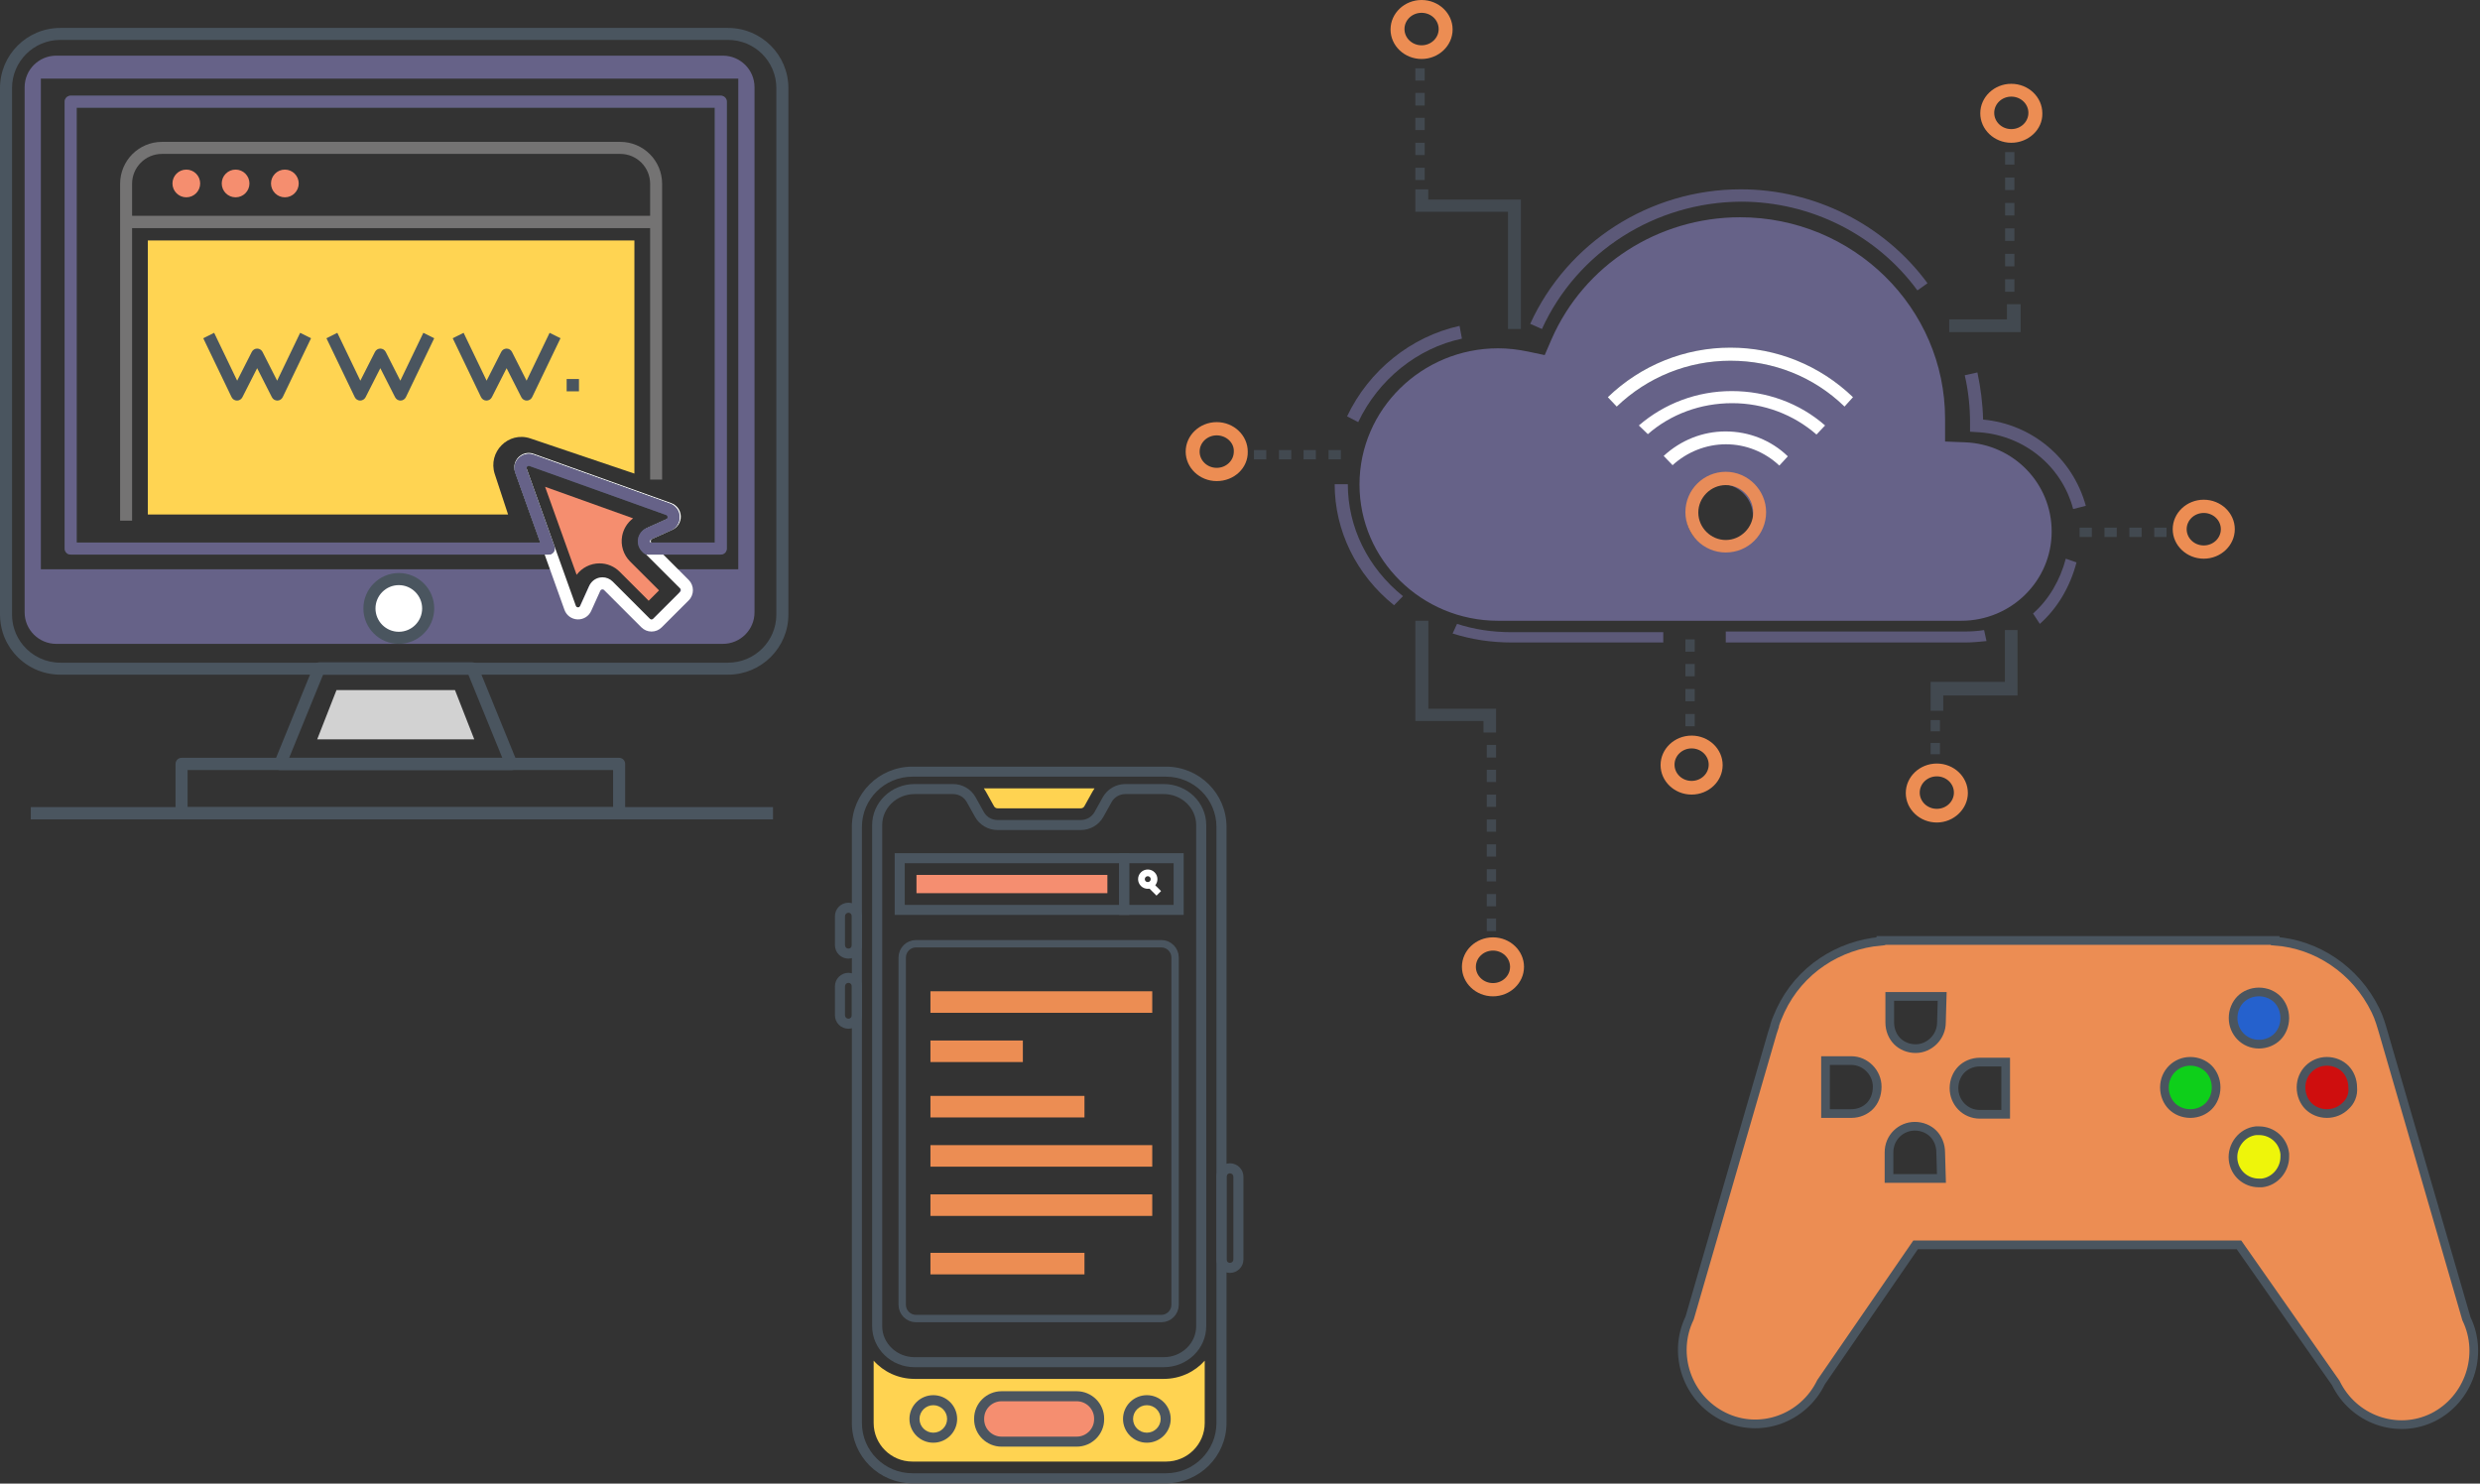<?xml version="1.0" encoding="UTF-8"?>
<svg width="799px" height="478px" viewBox="0 0 799 478" version="1.1" xmlns="http://www.w3.org/2000/svg" xmlns:xlink="http://www.w3.org/1999/xlink">
    <rect x="0" y="0" width="799" height="478" fill="#333333" stroke="none"/>
    <!-- Generator: Sketch 59.1 (86144) - https://sketch.com -->
    <title>t-auth-anywhere</title>
    <desc>Created with Sketch.</desc>
    <g id="Page-1" stroke="none" stroke-width="1" fill="none" fill-rule="evenodd">
        <g id="t-auth-anywhere">
            <g id="web" transform="translate(0, 9)" fill-rule="nonzero">
                <path d="M232.89,8.93 L18.134,8.93 C12.507,8.93 7.938,13.488 7.938,19.086 L7.938,188.3 C7.938,193.885 12.506,198.444 18.134,198.444 L232.889,198.444 C238.517,198.444 243.086,193.885 243.086,188.3 L243.086,19.086 C243.086,13.488 238.517,8.93 232.89,8.93 Z M237.859,174.407 L214.201,174.407 L218.447,178.632 C219.493,179.685 219.493,181.379 218.447,182.419 L214.123,186.721 L209.799,191.009 C208.754,192.062 207.05,192.062 206.005,191.009 L194.066,179.133 C192.737,177.811 190.491,178.221 189.717,179.929 L186.8,186.349 C185.806,188.545 182.631,188.416 181.818,186.156 L177.584,174.408 L13.165,174.408 L13.165,16.338 L237.859,16.338 L237.859,174.407 L237.859,174.407 Z" id="Shape-Copy" fill="#666288"></path>
                <path d="M164.741,239.125 L90.251,239.125 C89.6,239.125 88.993,238.792 88.631,238.239 C88.27,237.686 88.204,236.984 88.454,236.371 L100.997,205.62 C101.3,204.879 102.008,204.397 102.794,204.397 L152.197,204.397 C152.983,204.397 153.691,204.88 153.994,205.62 L166.538,236.371 C166.788,236.984 166.722,237.686 166.361,238.239 C165.999,238.792 165.392,239.125 164.741,239.125 Z M93.17,235.147 L161.822,235.147 L150.9,208.375 L104.091,208.375 L93.17,235.147 Z" id="Shape-Copy-2" fill="#4A555F"></path>
                <polygon id="Path-Copy" fill="#D2D2D2" points="102.195 229.202 108.413 213.327 146.579 213.327 152.797 229.202"></polygon>
                <path d="M199.471,255 L58.498,255 C57.425,255 56.555,254.116 56.555,253.026 L56.555,237.13 C56.555,236.039 57.425,235.156 58.498,235.156 L199.471,235.156 C200.544,235.156 201.414,236.04 201.414,237.13 L201.414,253.026 C201.414,254.116 200.544,255 199.471,255 Z M60.441,251.051 L197.527,251.051 L197.527,239.104 L60.441,239.104 L60.441,251.051 Z" id="Shape-Copy-3" fill="#4A555F"></path>
                <rect id="Rectangle-Copy-18" fill="#4A555F" x="9.922" y="251.031" width="239.117" height="3.969"></rect>
                <ellipse id="Oval-Copy" fill="#FFFFFF" cx="129.48" cy="187.033" rx="9.426" ry="9.426"></ellipse>
                <path d="M128.488,198.444 C122.197,198.444 117.078,193.325 117.078,187.033 C117.078,180.742 122.197,175.623 128.488,175.623 C134.78,175.623 139.898,180.742 139.898,187.033 C139.898,193.325 134.78,198.444 128.488,198.444 Z M128.488,179.518 C124.345,179.518 120.973,182.889 120.973,187.034 C120.973,191.177 124.345,194.549 128.488,194.549 C132.632,194.549 136.003,191.178 136.003,187.034 C136.003,182.889 132.632,179.518 128.488,179.518 Z" id="Shape-Copy-7" fill="#4A555F"></path>
                <path d="M234.578,208.366 L19.422,208.366 C13.612,208.366 8.152,205.801 4.441,201.33 C4.004,200.803 3.635,200.313 3.313,199.833 C2.935,199.268 2.616,198.745 2.341,198.235 C2.062,197.733 1.784,197.162 1.525,196.555 C1.289,196.001 1.071,195.402 0.876,194.775 C0.591,193.867 0.372,192.92 0.228,191.967 C0.078,191.051 0,190.054 0,189.028 L0,19.351 C0,8.681 8.713,0 19.422,0 L234.577,0 C245.287,0 254,8.681 254,19.351 L254,189.028 C254,199.69 245.287,208.366 234.578,208.366 Z M19.422,3.862 C10.852,3.862 3.879,10.811 3.879,19.351 L3.879,189.028 C3.879,189.846 3.94,190.633 4.061,191.369 C4.181,192.162 4.348,192.893 4.58,193.628 C4.738,194.137 4.911,194.612 5.097,195.046 C5.304,195.53 5.522,195.981 5.747,196.385 C5.998,196.851 6.263,197.276 6.54,197.689 C6.815,198.099 7.113,198.485 7.432,198.872 C10.402,202.45 14.774,204.504 19.422,204.504 L234.577,204.504 C243.147,204.504 250.121,197.562 250.121,189.028 L250.121,19.351 C250.121,10.811 243.147,3.862 234.577,3.862 L19.422,3.862 L19.422,3.862 Z" id="Shape-Copy-8" fill="#4A555F"></path>
                <path d="M209.912,194.475 C208.665,194.475 207.497,193.986 206.621,193.099 L194.627,181.106 C194.384,180.864 194.106,180.872 193.961,180.898 C193.815,180.925 193.548,181.017 193.404,181.336 L190.472,187.823 C189.692,189.557 187.99,190.631 186.05,190.557 C184.146,190.482 182.5,189.275 181.858,187.483 L165.977,143.152 C165.794,142.67 165.695,142.125 165.695,141.564 C165.695,140.071 166.437,138.656 167.677,137.78 C168.925,136.899 170.469,136.688 171.911,137.201 L216.251,153.082 C218.046,153.721 219.258,155.366 219.335,157.272 C219.412,159.176 218.339,160.913 216.601,161.696 L210.116,164.627 C209.798,164.77 209.705,165.036 209.679,165.181 C209.651,165.33 209.642,165.616 209.893,165.869 L221.888,177.85 C221.891,177.853 221.895,177.855 221.897,177.859 C223.694,179.679 223.69,182.626 221.888,184.428 L213.194,193.11 C212.326,193.986 211.158,194.475 209.912,194.475 Z M194.095,176.994 C195.315,176.994 196.5,177.476 197.379,178.355 L209.38,190.355 C209.578,190.554 209.797,190.583 209.912,190.583 C210.026,190.583 210.245,190.554 210.435,190.363 L219.136,181.676 C219.428,181.383 219.426,180.898 219.129,180.595 L207.136,168.615 C206.05,167.519 205.572,165.974 205.851,164.472 C206.129,162.975 207.124,161.706 208.513,161.079 L214.999,158.148 C215.407,157.964 215.454,157.619 215.446,157.429 C215.438,157.239 215.363,156.897 214.941,156.747 L170.603,140.866 C170.301,140.76 170.065,140.857 169.921,140.959 C169.712,141.107 169.586,141.333 169.586,141.564 C169.586,141.656 169.599,141.731 169.629,141.809 L185.52,186.17 C185.669,186.586 186.012,186.661 186.202,186.668 C186.387,186.677 186.74,186.628 186.922,186.223 L189.855,179.734 C190.485,178.341 191.757,177.344 193.259,177.07 C193.539,177.019 193.818,176.994 194.095,176.994 Z" id="Shape-Copy-9" fill="#FFFFFF"></path>
                <path d="M199.644,175.206 C197.905,173.467 195.596,172.509 193.143,172.509 C190.213,172.509 187.492,173.908 185.774,176.193 L175.617,147.84 L203.962,157.997 C202.138,159.37 200.866,161.39 200.441,163.683 C199.891,166.653 200.834,169.709 202.961,171.858 L212.328,181.215 L208.986,184.553 L199.644,175.206 Z" id="Path-Copy-2" fill="#F58E6F"></path>
                <path d="M232.227,169.669 L208.624,169.669 C208.112,169.669 207.62,169.465 207.259,169.102 L206.835,168.678 C205.761,167.593 205.288,166.06 205.564,164.57 C205.84,163.085 206.827,161.826 208.204,161.205 L214.633,158.296 C215.038,158.114 215.084,157.771 215.077,157.583 C215.069,157.394 214.994,157.055 214.576,156.906 L170.621,141.152 C170.237,141.014 169.966,141.205 169.84,141.333 C169.714,141.458 169.526,141.727 169.665,142.114 L178.606,167.088 C178.818,167.679 178.729,168.336 178.367,168.85 C178.005,169.364 177.417,169.669 176.789,169.669 L22.765,169.669 C21.7,169.669 20.836,168.805 20.836,167.739 L20.836,23.759 C20.836,22.693 21.7,21.829 22.765,21.829 L232.227,21.829 C233.292,21.829 234.156,22.693 234.156,23.759 L234.156,167.739 C234.156,168.805 233.292,169.669 232.227,169.669 Z M209.454,165.808 L230.298,165.808 L230.298,25.69 L24.694,25.69 L24.694,165.808 L174.05,165.808 L166.036,143.421 C165.425,141.732 165.835,139.885 167.107,138.607 C168.38,137.328 170.227,136.909 171.922,137.516 L215.875,153.27 C217.654,153.904 218.856,155.536 218.932,157.427 C219.009,159.316 217.945,161.039 216.221,161.815 L209.793,164.723 C209.477,164.866 209.386,165.129 209.359,165.273 C209.337,165.392 209.326,165.6 209.454,165.808 Z" id="Shape-Copy-10" fill="#4A555F"></path>
                <path d="M232.227,169.669 L208.625,169.669 C208.114,169.669 207.624,169.466 207.263,169.105 L206.838,168.681 C205.762,167.593 205.289,166.059 205.566,164.569 C205.841,163.084 206.828,161.826 208.205,161.205 L214.634,158.297 C215.038,158.114 215.086,157.772 215.078,157.584 C215.071,157.394 214.996,157.055 214.577,156.907 L170.623,141.151 C170.235,141.013 169.969,141.207 169.842,141.333 C169.716,141.458 169.526,141.727 169.667,142.114 L178.608,167.088 C178.82,167.679 178.731,168.336 178.369,168.85 C178.007,169.364 177.419,169.669 176.792,169.669 L22.765,169.669 C21.7,169.669 20.836,168.805 20.836,167.739 L20.836,23.759 C20.836,22.693 21.7,21.829 22.765,21.829 L232.227,21.829 C233.292,21.829 234.156,22.693 234.156,23.759 L234.156,167.739 C234.156,168.805 233.292,169.669 232.227,169.669 Z M209.455,165.808 L230.297,165.808 L230.297,25.69 L24.694,25.69 L24.694,165.808 L174.05,165.808 L166.035,143.421 C165.424,141.731 165.835,139.885 167.108,138.607 C168.381,137.328 170.227,136.909 171.922,137.516 L215.872,153.27 C217.653,153.904 218.856,155.536 218.932,157.426 C219.009,159.315 217.944,161.038 216.221,161.815 L209.792,164.723 C209.478,164.865 209.386,165.128 209.359,165.273 C209.337,165.392 209.328,165.6 209.455,165.808 Z" id="Shape-Copy-11" fill="#666288"></path>
                <path d="M42.556,158.755 L38.695,158.755 L38.695,50.216 C38.695,42.77 44.733,36.712 52.155,36.712 L199.861,36.712 C207.283,36.712 213.32,42.77 213.32,50.216 L213.32,145.51 L209.46,145.51 L209.46,50.216 C209.46,44.908 205.154,40.589 199.861,40.589 L52.155,40.589 C46.862,40.589 42.556,44.908 42.556,50.216 L42.556,158.755 Z" id="Path-Copy-3" fill="#747373"></path>
                <path d="M47.625,68.463 L47.625,156.77 L163.694,156.77 L159.408,143.755 C157.062,136.63 163.801,129.865 170.866,132.253 L204.391,143.582 L204.391,68.463 L47.625,68.463 Z" id="Path-Copy-4" fill="#FFD452"></path>
                <rect id="Rectangle-Copy-19" fill="#747373" x="41.672" y="60.525" width="170.656" height="3.969"></rect>
                <ellipse id="Oval-Copy-2" fill="#F58E6F" cx="60.027" cy="50.107" rx="4.465" ry="4.465"></ellipse>
                <ellipse id="Oval-Copy-3" fill="#F58E6F" cx="75.902" cy="50.107" rx="4.465" ry="4.465"></ellipse>
                <ellipse id="Oval-Copy-4" fill="#F58E6F" cx="91.777" cy="50.107" rx="4.465" ry="4.465"></ellipse>
                <path d="M76.358,120.058 C76.35,120.058 76.344,120.058 76.336,120.058 C75.598,120.05 74.927,119.618 74.604,118.944 L65.484,99.974 L68.994,98.23 L76.407,113.65 L81.112,104.385 C81.448,103.725 82.118,103.31 82.848,103.31 L82.848,103.31 C83.579,103.31 84.248,103.725 84.584,104.385 L89.289,113.65 L96.702,98.23 L100.211,99.974 L91.092,118.945 C90.767,119.619 90.097,120.05 89.359,120.058 C88.592,120.038 87.94,119.651 87.602,118.983 L82.849,109.624 L78.094,118.984 C77.758,119.644 77.088,120.058 76.358,120.058 Z" id="Path-Copy-5" fill="#4A555F"></path>
                <path d="M129.025,120.058 C128.295,120.058 127.625,119.644 127.289,118.983 L122.536,109.624 L117.783,118.983 C117.444,119.651 116.766,120.044 116.026,120.058 C115.289,120.05 114.617,119.619 114.293,118.945 L105.172,99.974 L108.681,98.23 L116.095,113.65 L120.8,104.385 C121.136,103.725 121.804,103.31 122.536,103.31 C123.267,103.31 123.936,103.725 124.271,104.385 L128.976,113.65 L136.389,98.23 L139.898,99.974 L130.779,118.945 C130.455,119.619 129.785,120.05 129.046,120.058 C129.038,120.058 129.032,120.058 129.025,120.058 Z" id="Path-Copy-6" fill="#4A555F"></path>
                <path d="M169.703,120.058 C168.973,120.058 168.303,119.644 167.967,118.983 L163.214,109.624 L158.461,118.983 C158.122,119.651 157.471,120.044 156.704,120.058 C155.965,120.05 155.295,119.619 154.971,118.945 L145.852,99.974 L149.361,98.23 L156.774,113.65 L161.479,104.385 C161.815,103.725 162.483,103.31 163.215,103.31 C163.946,103.31 164.615,103.725 164.951,104.385 L169.656,113.65 L177.069,98.23 L180.578,99.974 L171.459,118.945 C171.134,119.619 170.464,120.05 169.726,120.058 C169.717,120.058 169.711,120.058 169.703,120.058 Z" id="Path-Copy-7" fill="#4A555F"></path>
                <rect id="Rectangle-Copy-21" fill="#4A555F" x="182.562" y="113.113" width="3.969" height="3.969"></rect>
            </g>
            <g id="mobil" transform="translate(269, 247)">
                <g id="Group-14">
                    <path d="M106.672,3.7658765e-13 L24.936,3.7658765e-13 C14.192,3.7658765e-13 5.452,8.713 5.452,19.422 L5.452,211.468 C5.452,222.177 14.192,230.889 24.936,230.889 L106.672,230.889 C117.415,230.889 126.155,222.177 126.155,211.468 L126.155,19.422 C126.155,8.713 117.415,3.7658765e-13 106.672,3.7658765e-13 Z M122.915,211.468 C122.915,220.396 115.629,227.66 106.672,227.66 L24.936,227.66 C15.979,227.66 8.692,220.396 8.692,211.468 L8.692,19.422 C8.692,10.493 15.979,3.23 24.936,3.23 L106.672,3.23 C115.629,3.23 122.915,10.493 122.915,19.422 L122.915,211.468 Z" id="Shape" fill="#4A555F" fill-rule="nonzero"></path>
                    <path d="M105.937,5.609 L93.533,5.609 C90.529,5.609 87.756,7.235 86.295,9.852 L83.641,14.618 C82.75,16.206 81.062,17.193 79.233,17.193 L52.373,17.193 C50.545,17.193 48.856,16.206 47.968,14.622 L45.311,9.852 C43.85,7.235 41.077,5.609 38.073,5.609 L25.67,5.609 C18.124,5.609 11.985,11.54 11.985,18.83 L11.985,180.269 C11.985,187.558 18.124,193.489 25.67,193.489 L105.948,193.489 C113.487,193.489 119.622,187.563 119.622,180.279 L119.622,18.829 C119.622,11.54 113.483,5.609 105.937,5.609 Z M116.381,180.279 C116.381,185.782 111.701,190.259 105.947,190.259 L25.67,190.259 C19.911,190.259 15.226,185.777 15.226,180.268 L15.226,18.829 C15.226,13.32 19.91,8.838 25.67,8.838 L38.073,8.838 C39.902,8.838 41.59,9.828 42.478,11.42 L45.137,16.194 C46.6,18.802 49.372,20.422 52.373,20.422 L79.233,20.422 C82.234,20.422 85.007,18.802 86.472,16.19 L89.128,11.421 C90.017,9.829 91.705,8.838 93.533,8.838 L105.936,8.838 C111.695,8.838 116.381,13.321 116.381,18.83 L116.381,180.279 L116.381,180.279 Z" id="Shape" fill="#4A555F" fill-rule="nonzero"></path>
                    <path d="M105.948,197.257 L25.67,197.257 C20.405,197.257 15.676,194.979 12.472,191.383 L12.472,211.468 C12.472,218.319 18.063,223.892 24.936,223.892 L106.672,223.892 C113.544,223.892 119.136,218.319 119.136,211.468 L119.136,191.389 C115.934,194.982 111.208,197.257 105.948,197.257 Z" id="Path" fill="#FFD351" fill-rule="nonzero"></path>
                    <path d="M47.974,6.998 C48.204,7.327 48.418,7.668 48.615,8.023 L51.264,12.779 C51.484,13.171 51.92,13.425 52.373,13.425 L79.233,13.425 C79.686,13.425 80.122,13.172 80.334,12.793 L82.993,8.021 C83.19,7.668 83.403,7.326 83.632,6.999 L47.974,6.999 L47.974,6.998 Z" id="Path" fill="#FFD351" fill-rule="nonzero"></path>
                    <path d="M77.887,202.846 L53.685,202.846 C49.693,202.846 46.456,206.072 46.456,210.052 L46.456,210.27 C46.456,214.249 49.692,217.476 53.685,217.476 L77.887,217.476 C81.879,217.476 85.116,214.25 85.116,210.27 L85.116,210.052 C85.116,206.073 81.88,202.846 77.887,202.846 Z" id="Path" fill="#F58E70" fill-rule="nonzero"></path>
                    <path d="M77.887,201.231 L53.685,201.231 C48.806,201.231 44.836,205.189 44.836,210.052 L44.836,210.27 C44.836,215.134 48.806,219.091 53.685,219.091 L77.887,219.091 C82.767,219.091 86.736,215.134 86.736,210.27 L86.736,210.052 C86.736,205.188 82.767,201.231 77.887,201.231 Z M83.496,210.27 C83.496,213.353 80.98,215.861 77.887,215.861 L53.685,215.861 C50.592,215.861 48.076,213.353 48.076,210.27 L48.076,210.052 C48.076,206.969 50.592,204.461 53.685,204.461 L77.887,204.461 C80.98,204.461 83.496,206.969 83.496,210.052 L83.496,210.27 Z" id="Shape" fill="#4B555F" fill-rule="nonzero"></path>
                    <path d="M31.689,202.502 C27.452,202.502 24.005,205.938 24.005,210.161 C24.005,214.384 27.452,217.82 31.689,217.82 C35.926,217.82 39.373,214.384 39.373,210.161 C39.373,205.938 35.925,202.502 31.689,202.502 Z M31.689,214.59 C29.239,214.59 27.245,212.603 27.245,210.161 C27.245,207.719 29.239,205.732 31.689,205.732 C34.14,205.732 36.132,207.719 36.132,210.161 C36.132,212.603 34.139,214.59 31.689,214.59 Z" id="Shape" fill="#4B555F" fill-rule="nonzero"></path>
                    <path d="M100.493,202.502 C96.256,202.502 92.81,205.938 92.81,210.161 C92.81,214.384 96.256,217.82 100.493,217.82 C104.73,217.82 108.177,214.384 108.177,210.161 C108.177,205.938 104.73,202.502 100.493,202.502 Z M100.493,214.59 C98.044,214.59 96.05,212.603 96.05,210.161 C96.05,207.719 98.043,205.732 100.493,205.732 C102.944,205.732 104.937,207.719 104.937,210.161 C104.937,212.603 102.944,214.59 100.493,214.59 Z" id="Shape" fill="#4B555F" fill-rule="nonzero"></path>
                    <path d="M4.346,43.838 C1.95,43.838 -2.84217094e-14,45.781 -2.84217094e-14,48.169 L-2.84217094e-14,57.524 C-2.84217094e-14,59.912 1.95,61.855 4.346,61.855 C6.743,61.855 8.692,59.912 8.692,57.524 L8.692,48.169 C8.691,45.781 6.742,43.838 4.346,43.838 Z M5.451,57.524 C5.451,58.131 4.956,58.625 4.346,58.625 C3.736,58.625 3.24,58.131 3.24,57.524 L3.24,48.169 C3.24,47.562 3.736,47.067 4.346,47.067 C4.956,47.067 5.451,47.562 5.451,48.169 L5.451,57.524 Z" id="Shape" fill="#4A555F" fill-rule="nonzero"></path>
                    <path d="M4.346,66.426 C1.95,66.426 -2.84217094e-14,68.369 -2.84217094e-14,70.757 L-2.84217094e-14,80.112 C-2.84217094e-14,82.5 1.95,84.443 4.346,84.443 C6.743,84.443 8.692,82.5 8.692,80.112 L8.692,70.757 C8.691,68.369 6.742,66.426 4.346,66.426 Z M5.451,80.112 C5.451,80.719 4.956,81.214 4.346,81.214 C3.736,81.214 3.24,80.719 3.24,80.112 L3.24,70.757 C3.24,70.149 3.736,69.655 4.346,69.655 C4.956,69.655 5.451,70.15 5.451,70.757 L5.451,80.112 Z" id="Shape" fill="#4A555F" fill-rule="nonzero"></path>
                    <path d="M127.261,127.794 C124.865,127.794 122.915,129.737 122.915,132.125 L122.915,158.78 C122.915,161.168 124.865,163.112 127.261,163.112 C129.658,163.112 131.607,161.168 131.607,158.78 L131.607,132.125 C131.606,129.737 129.658,127.794 127.261,127.794 Z M128.366,158.78 C128.366,159.387 127.871,159.882 127.261,159.882 C126.651,159.882 126.155,159.387 126.155,158.78 L126.155,132.125 C126.155,131.518 126.651,131.023 127.261,131.023 C127.87,131.023 128.366,131.518 128.366,132.125 L128.366,158.78 Z" id="Shape" fill="#4A555F" fill-rule="nonzero"></path>
                    <path d="M21.673,61.501 L21.673,173.37 C21.673,175.827 23.664,177.818 26.121,177.818 L105.141,177.818 C107.597,177.818 109.588,175.827 109.588,173.37 L109.588,61.501 C109.588,59.045 107.597,57.054 105.141,57.054 L26.121,57.054 C23.664,57.054 21.673,59.045 21.673,61.501 Z" id="Path" stroke="#4A555F" stroke-width="2.38"></path>
                    <path d="M19.249,27.884 L19.249,47.769 L94.797,47.769 L94.797,27.884 L19.249,27.884 Z M91.557,44.539 L22.489,44.539 L22.489,31.114 L91.557,31.114 L91.557,44.539 Z" id="Shape" fill="#4A555F" fill-rule="nonzero"></path>
                    <rect id="Rectangle" fill="#F58E70" fill-rule="nonzero" x="26.269" y="34.882" width="61.507" height="5.889"></rect>
                    <path d="M91.557,27.884 L91.557,47.769 L112.358,47.769 L112.358,27.884 L91.557,27.884 Z M109.118,44.539 L94.797,44.539 L94.797,31.114 L109.118,31.114 L109.118,44.539 Z" id="Shape" fill="#4A555F" fill-rule="nonzero"></path>
                    <path d="M102.988,34.052 C102.4,33.465 101.616,33.142 100.783,33.142 C99.95,33.142 99.167,33.465 98.578,34.051 C97.363,35.262 97.362,37.233 98.578,38.445 C99.167,39.032 99.951,39.356 100.784,39.356 C101.617,39.356 102.399,39.033 102.988,38.446 C104.204,37.235 104.205,35.264 102.988,34.052 Z M101.457,36.92 C101.097,37.278 100.47,37.277 100.111,36.919 C99.739,36.549 99.739,35.947 100.11,35.578 C100.29,35.399 100.529,35.3 100.783,35.3 C101.037,35.3 101.276,35.399 101.456,35.578 C101.828,35.948 101.828,36.55 101.457,36.92 Z" id="Shape" fill="#FFFFFF" fill-rule="nonzero"></path>
                    <polygon id="Rectangle" fill="#FFFFFF" fill-rule="nonzero" transform="translate(102.861, 39.356) rotate(-45) translate(-102.861, -39.356) " points="101.821 37.279 103.895 37.283 103.902 41.432 101.827 41.429"></polygon>
                </g>
                <rect id="Rectangle-Copy-12" fill="#EC8D53" fill-rule="nonzero" x="30.767" y="72.373" width="71.459" height="6.94"></rect>
                <rect id="Rectangle-Copy-15" fill="#EC8D53" fill-rule="nonzero" x="30.767" y="121.944" width="71.459" height="6.94"></rect>
                <rect id="Rectangle-Copy-16" fill="#EC8D53" fill-rule="nonzero" x="30.767" y="137.807" width="71.459" height="6.94"></rect>
                <rect id="Rectangle-Copy-13" fill="#EC8D53" fill-rule="nonzero" x="30.767" y="88.236" width="29.774" height="6.94"></rect>
                <rect id="Rectangle-Copy-14" fill="#EC8D53" fill-rule="nonzero" x="30.767" y="106.082" width="49.624" height="6.94"></rect>
                <rect id="Rectangle-Copy-17" fill="#EC8D53" fill-rule="nonzero" x="30.767" y="156.644" width="49.624" height="6.94"></rect>
            </g>
            <g id="console" transform="translate(542, 303)" fill-rule="nonzero">
                <ellipse id="Oval" fill="#2561CD" cx="185.545" cy="24.841" rx="11.907" ry="11.924"></ellipse>
                <ellipse id="Oval-Copy-4" fill="#EEF50A" cx="188.521" cy="69.554" rx="11.907" ry="11.924"></ellipse>
                <ellipse id="Oval-Copy-5" fill="#0ECF1A" cx="161.732" cy="45.707" rx="11.907" ry="11.924"></ellipse>
                <ellipse id="Oval-Copy-5" fill="#CF0E0E" cx="209.358" cy="48.688" rx="11.907" ry="11.924"></ellipse>
                <path d="M252.628,121.877 L225.984,30.049 C225.27,27.645 224.557,25 223.367,22.597 C216.944,9.375 204.336,1.202 191.014,0.24 L191.014,0 L63.981,0 L63.981,0.24 C50.421,1.442 37.813,9.375 31.627,22.597 C30.914,24.279 30.2,25.722 29.724,27.404 L29.724,27.645 C29.486,28.366 29.249,29.087 29.011,29.808 L2.367,121.637 C-3.342,133.416 1.653,147.599 13.31,153.368 C24.966,159.137 39.002,154.089 44.711,142.31 L75.161,98.079 L179.357,98.079 L210.521,142.55 C216.231,154.329 230.266,159.378 241.923,153.608 C253.341,147.839 258.337,133.656 252.628,121.877 Z M60.412,53.366 C58.985,54.809 56.844,55.77 54.465,55.77 L46.139,55.77 L46.139,38.703 L54.465,38.703 C58.985,38.703 62.791,42.549 62.791,47.116 C62.791,49.76 61.84,51.924 60.412,53.366 Z M83.488,76.684 L66.597,76.684 L66.597,68.27 C66.597,63.463 70.404,59.857 74.924,59.857 C77.302,59.857 79.443,60.818 80.871,62.261 C82.298,63.703 83.25,65.866 83.25,68.27 L83.488,76.684 Z M83.488,26.443 C83.488,31.01 79.681,34.856 75.161,34.856 C72.782,34.856 70.641,33.895 69.214,32.452 C67.787,31.01 66.835,28.847 66.835,26.443 L66.835,18.029 L83.725,18.029 L83.488,26.443 Z M104.184,56.011 L95.858,56.011 C91.1,56.011 87.532,52.164 87.532,47.597 C87.532,45.193 88.483,43.03 89.911,41.587 C91.338,40.145 93.479,39.183 95.858,39.183 L104.184,39.183 L104.184,56.011 Z M169.604,53.366 C168.177,54.809 166.036,55.77 163.657,55.77 C161.278,55.77 159.137,54.809 157.709,53.366 C156.282,51.924 155.331,49.76 155.331,47.357 C155.331,42.549 159.137,38.943 163.657,38.943 C166.036,38.943 168.177,39.904 169.604,41.347 C171.031,42.789 171.983,44.953 171.983,47.357 C171.983,49.76 171.031,51.924 169.604,53.366 Z M186.732,78.126 C186.494,78.126 186.018,78.126 185.781,78.126 C181.498,78.126 177.93,75.001 177.454,70.674 C176.979,66.107 180.309,61.78 184.829,61.299 C185.067,61.299 185.543,61.299 185.781,61.299 C190.063,61.299 193.631,64.424 194.107,68.751 C194.107,68.991 194.107,69.472 194.107,69.713 C194.107,73.799 191.014,77.645 186.732,78.126 Z M191.728,31.01 C190.3,32.452 188.159,33.414 185.781,33.414 C181.023,33.414 177.454,29.568 177.454,25 C177.454,22.597 178.406,20.433 179.833,18.991 C181.261,17.548 183.402,16.587 185.781,16.587 C188.159,16.587 190.3,17.548 191.728,18.991 C193.155,20.433 194.107,22.597 194.107,25 C194.107,27.404 193.155,29.568 191.728,31.01 Z M213.614,53.366 C212.186,54.809 210.045,55.77 207.666,55.77 C205.288,55.77 203.147,54.809 201.719,53.366 C200.292,51.924 199.34,49.76 199.34,47.357 C199.34,42.549 203.147,38.943 207.666,38.943 C210.045,38.943 212.186,39.904 213.614,41.347 C215.041,42.789 215.993,44.953 215.993,47.357 C216.231,49.76 215.279,51.924 213.614,53.366 Z" id="Shape-Copy-13" stroke="#4A555F" stroke-width="2.8" fill="#EC8D53"></path>
            </g>
            <g id="Iot" transform="translate(382, 0)" fill-rule="nonzero">
                <path d="M55.585,136 L52,134.145 C59.042,119.308 72.612,108.444 88.232,105 L89,109.107 C74.661,112.154 62.114,122.222 55.585,136 Z" id="Path" fill-opacity="0.814" fill="#666288"></path>
                <path d="M67.13,195 C54.969,185.218 48,170.99 48,156 L52.236,156 C52.236,169.847 58.658,182.932 70,192.078 L67.13,195 Z" id="Path" fill-opacity="0.814" fill="#666288"></path>
                <path d="M154,207 L104.947,207 C98.458,207 92.099,206.036 86,204.107 L87.427,201 C93.008,202.821 98.847,203.679 104.947,203.679 L153.87,203.679 L153.87,207 L154,207 Z" id="Path" fill-opacity="0.814" fill="#666288"></path>
                <path d="M251.161,207 L174,207 L174,203.457 L251.161,203.457 C253.097,203.457 255.161,203.343 257.226,203 L258,206.543 C255.677,206.771 253.484,207 251.161,207 Z" id="Path" fill-opacity="0.814" fill="#666288"></path>
                <path d="M275.18,201 L273,197.656 C278.049,193.242 281.721,186.955 283.557,180 L287,181.204 C284.934,189.096 280.803,196.051 275.18,201 Z" id="Path" fill-opacity="0.814" fill="#666288"></path>
                <path d="M285.929,164 C282.121,149.723 269.515,139.858 254.677,139.209 L252.707,139.08 L252.707,136.224 C252.707,131.162 252.182,125.971 251,120.909 L255.071,120 C256.121,124.932 256.778,129.994 256.909,135.186 C272.667,136.614 285.798,147.646 290,162.962 L285.929,164 Z" id="Path" fill-opacity="0.814" fill="#666288"></path>
                <path d="M114.776,106 L111,104.333 C122.98,78.051 149.543,61 178.841,61 C202.54,61 225.067,72.282 239,91.256 L235.745,93.564 C222.593,75.615 201.368,64.974 178.972,64.974 C151.236,65.103 126.105,81.128 114.776,106 Z" id="Path" fill-opacity="0.814" fill="#666288"></path>
                <path d="M251.19,142.507 L244.662,142.251 L244.662,135.834 C244.662,135.577 244.662,134.936 244.662,134.936 C244.662,99.131 215.025,70 178.598,70 C152.224,70 128.331,85.4 117.886,109.269 L115.667,114.403 L110.183,113.248 C107.05,112.606 103.916,112.221 100.652,112.221 C76.107,112.221 56,131.856 56,156.111 C56,180.237 75.976,200 100.652,200 L249.885,200 C265.944,200 279,187.167 279,171.254 C279,155.726 266.727,143.149 251.19,142.507 Z M172.07,176.772 C166.194,176.772 161.364,172.152 161.364,166.377 C161.364,160.602 166.194,155.854 172.07,155.854 C177.945,155.854 182.776,160.474 182.776,166.377 C182.776,172.024 177.945,176.772 172.07,176.772 Z" id="Shape" fill="#666288"></path>
                <path d="M174,178 C166.763,178 161,172.103 161,165 C161,157.763 166.897,152 174,152 C181.103,152 187,157.897 187,165 C187,172.237 181.237,178 174,178 Z M174,156.289 C169.175,156.289 165.155,160.309 165.155,165.134 C165.155,169.959 169.175,173.979 174,173.979 C178.825,173.979 182.845,169.959 182.845,165.134 C182.845,160.175 178.825,156.289 174,156.289 Z" id="Shape" fill="#E88C59"></path>
                <path d="M191.264,150 C186.573,145.6 180.45,143.141 174.065,143.141 C167.681,143.141 161.557,145.6 156.866,149.871 L154,146.894 C159.472,141.847 166.508,139 173.935,139 C181.492,139 188.658,141.847 194,147.024 L191.264,150 Z" id="Path" fill="#FFFFFF"></path>
                <path d="M203.231,140 C195.846,133.548 186.22,129.896 176.066,129.896 C165.912,129.896 156.286,133.426 148.901,139.878 L146,137.078 C154.176,130.017 164.725,126 175.934,126 C187.143,126 197.824,129.896 206,137.078 L203.231,140 Z" id="Path" fill="#FFFFFF"></path>
                <path d="M212.262,131 C202.355,121.368 189.318,116.222 175.5,116.222 C161.812,116.222 148.776,121.5 138.868,131 L136,127.965 C146.69,117.674 160.769,112 175.5,112 C190.231,112 204.31,117.674 215,127.965 L212.262,131 Z" id="Path" fill="#4A555F"></path>
                <path d="M212.262,131 C202.355,121.368 189.318,116.222 175.5,116.222 C161.812,116.222 148.776,121.5 138.868,131 L136,127.965 C146.69,117.674 160.769,112 175.5,112 C190.231,112 204.31,117.674 215,127.965 L212.262,131 Z" id="Path" fill="#FFFFFF"></path>
                <path d="M76,19 C70.493,19 66,14.732 66,9.5 C66,4.268 70.493,0 76,0 C81.507,0 86,4.268 86,9.5 C86,14.732 81.507,19 76,19 Z M76,4.13 C72.957,4.13 70.493,6.471 70.493,9.362 C70.493,12.254 72.957,14.594 76,14.594 C79.043,14.594 81.507,12.254 81.507,9.362 C81.507,6.471 79.043,4.13 76,4.13 Z" id="Shape" fill="#EC8D53"></path>
                <path d="M9.998,155 C4.492,155 0,150.732 0,145.5 C0,140.268 4.492,136 9.998,136 C15.505,136 19.997,140.268 19.997,145.5 C20.141,150.732 15.65,155 9.998,155 Z M9.998,140.268 C6.955,140.268 4.492,142.609 4.492,145.5 C4.492,148.391 6.955,150.732 9.998,150.732 C13.041,150.732 15.505,148.391 15.505,145.5 C15.65,142.609 13.041,140.268 9.998,140.268 Z" id="Shape" fill="#EC8D53"></path>
                <path d="M242,265 C236.493,265 232,260.732 232,255.5 C232,250.268 236.493,246 242,246 C247.507,246 252,250.268 252,255.5 C252,260.594 247.507,265 242,265 Z M242,250.13 C238.957,250.13 236.493,252.471 236.493,255.362 C236.493,258.254 238.957,260.594 242,260.594 C245.043,260.594 247.507,258.254 247.507,255.362 C247.507,252.471 245.043,250.13 242,250.13 Z" id="Shape" fill="#EC8D53"></path>
                <path d="M163,256 C157.493,256 153,251.732 153,246.5 C153,241.268 157.493,237 163,237 C168.507,237 173,241.268 173,246.5 C173,251.732 168.507,256 163,256 Z M163,241.13 C159.957,241.13 157.493,243.471 157.493,246.362 C157.493,249.254 159.957,251.594 163,251.594 C166.043,251.594 168.507,249.254 168.507,246.362 C168.507,243.471 166.043,241.13 163,241.13 Z" id="Shape" fill="#EC8D53"></path>
                <path d="M99,321 C93.493,321 89,316.732 89,311.5 C89,306.268 93.493,302 99,302 C104.507,302 109,306.268 109,311.5 C109,316.732 104.507,321 99,321 Z M99,306.268 C95.957,306.268 93.493,308.609 93.493,311.5 C93.493,314.391 95.957,316.732 99,316.732 C102.043,316.732 104.507,314.391 104.507,311.5 C104.507,308.609 102.043,306.268 99,306.268 Z" id="Shape" fill="#EC8D53"></path>
                <path d="M328,180 C322.493,180 318,175.732 318,170.5 C318,165.268 322.493,161 328,161 C333.507,161 338,165.268 338,170.5 C338,175.732 333.507,180 328,180 Z M328,165.268 C324.957,165.268 322.493,167.609 322.493,170.5 C322.493,173.391 324.957,175.732 328,175.732 C331.043,175.732 333.507,173.391 333.507,170.5 C333.507,167.609 331.043,165.268 328,165.268 Z" id="Shape" fill="#EC8D53"></path>
                <path d="M265.998,46 C260.492,46 256,41.732 256,36.5 C256,31.268 260.492,27 265.998,27 C271.505,27 275.997,31.268 275.997,36.5 C276.142,41.732 271.505,46 265.998,46 Z M265.998,31.13 C262.955,31.13 260.492,33.471 260.492,36.362 C260.492,39.254 262.955,41.594 265.998,41.594 C269.041,41.594 271.505,39.254 271.505,36.362 C271.505,33.471 269.041,31.13 265.998,31.13 Z" id="Shape" fill="#EC8D53"></path>
                <polygon id="Path" fill-opacity="0.667" fill="#4A555F" points="108 106 103.847 106 103.847 68.225 74 68.225 74 61 78.153 61 78.153 64.296 108 64.296"></polygon>
                <path d="M77,58 L74,58 L74,54.043 L77,54.043 L77,58 Z M77,49.957 L74,49.957 L74,46 L77,46 L77,49.957 Z M77,41.915 L74,41.915 L74,37.957 L77,37.957 L77,41.915 Z M77,34 L74,34 L74,29.915 L77,29.915 L77,34 Z M77,25.957 L74,25.957 L74,22 L77,22 L77,25.957 Z" id="Shape" fill-opacity="0.667" fill="#4A555F"></path>
                <polygon id="Path" fill-opacity="0.667" fill="#4A555F" points="269 107 246 107 246 102.897 264.593 102.897 264.593 98 269 98"></polygon>
                <path d="M267,94 L264,94 L264,89.968 L267,89.968 L267,94 Z M267,85.806 L264,85.806 L264,81.775 L267,81.775 L267,85.806 Z M267,77.613 L264,77.613 L264,73.581 L267,73.581 L267,77.613 Z M267,69.419 L264,69.419 L264,65.387 L267,65.387 L267,69.419 Z M267,61.225 L264,61.225 L264,57.194 L267,57.194 L267,61.225 Z M267,53.032 L264,53.032 L264,49 L267,49 L267,53.032 Z" id="Shape" fill-opacity="0.667" fill="#4A555F"></path>
                <path d="M164,234 L161,234 L161,230.037 L164,230.037 L164,234 Z M164,225.945 L161,225.945 L161,221.982 L164,221.982 L164,225.945 Z M164,217.89 L161,217.89 L161,213.927 L164,213.927 L164,217.89 Z M164,209.963 L161,209.963 L161,206 L164,206 L164,209.963 Z" id="Shape" fill-opacity="0.667" fill="#4A555F"></path>
                <path d="M100,300 L97,300 L97,295.932 L100,295.932 L100,300 Z M100,291.992 L97,291.992 L97,288.051 L100,288.051 L100,291.992 Z M100,283.983 L97,283.983 L97,280.042 L100,280.042 L100,283.983 Z M100,275.975 L97,275.975 L97,272.034 L100,272.034 L100,275.975 Z M100,267.966 L97,267.966 L97,264.025 L100,264.025 L100,267.966 Z M100,259.958 L97,259.958 L97,256.017 L100,256.017 L100,259.958 Z M100,251.949 L97,251.949 L97,248.008 L100,248.008 L100,251.949 Z M100,244.068 L97,244.068 L97,240 L100,240 L100,244.068 Z" id="Shape" fill-opacity="0.667" fill="#4A555F"></path>
                <polygon id="Path" fill-opacity="0.667" fill="#4A555F" points="100 236 95.95 236 95.95 232.298 74 232.298 74 200 78.181 200 78.181 228.34 100 228.34"></polygon>
                <polygon id="Path" fill-opacity="0.667" fill="#4A555F" points="244.073 229 240 229 240 219.695 263.927 219.695 263.927 203 268 203 268 224.074 244.073 224.074"></polygon>
                <path d="M50,148 L46.037,148 L46.037,145 L50,145 L50,148 Z M41.945,148 L37.982,148 L37.982,145 L41.945,145 L41.945,148 Z M34.018,148 L30.055,148 L30.055,145 L34.018,145 L34.018,148 Z M25.963,148 L22,148 L22,145 L25.963,145 L25.963,148 Z" id="Shape" fill-opacity="0.667" fill="#4A555F"></path>
                <path d="M316,173 L312.055,173 L312.055,170 L316,170 L316,173 Z M307.982,173 L304.036,173 L304.036,170 L307.982,170 L307.982,173 Z M299.964,173 L296.018,173 L296.018,170 L299.964,170 L299.964,173 Z M291.945,173 L288,173 L288,170 L291.945,170 L291.945,173 Z" id="Shape" fill-opacity="0.667" fill="#4A555F"></path>
                <path d="M243,243 L240,243 L240,239.372 L243,239.372 L243,243 Z M243,235.628 L240,235.628 L240,232 L243,232 L243,235.628 Z" id="Shape" fill-opacity="0.667" fill="#4A555F"></path>
            </g>
        </g>
    </g>
</svg>